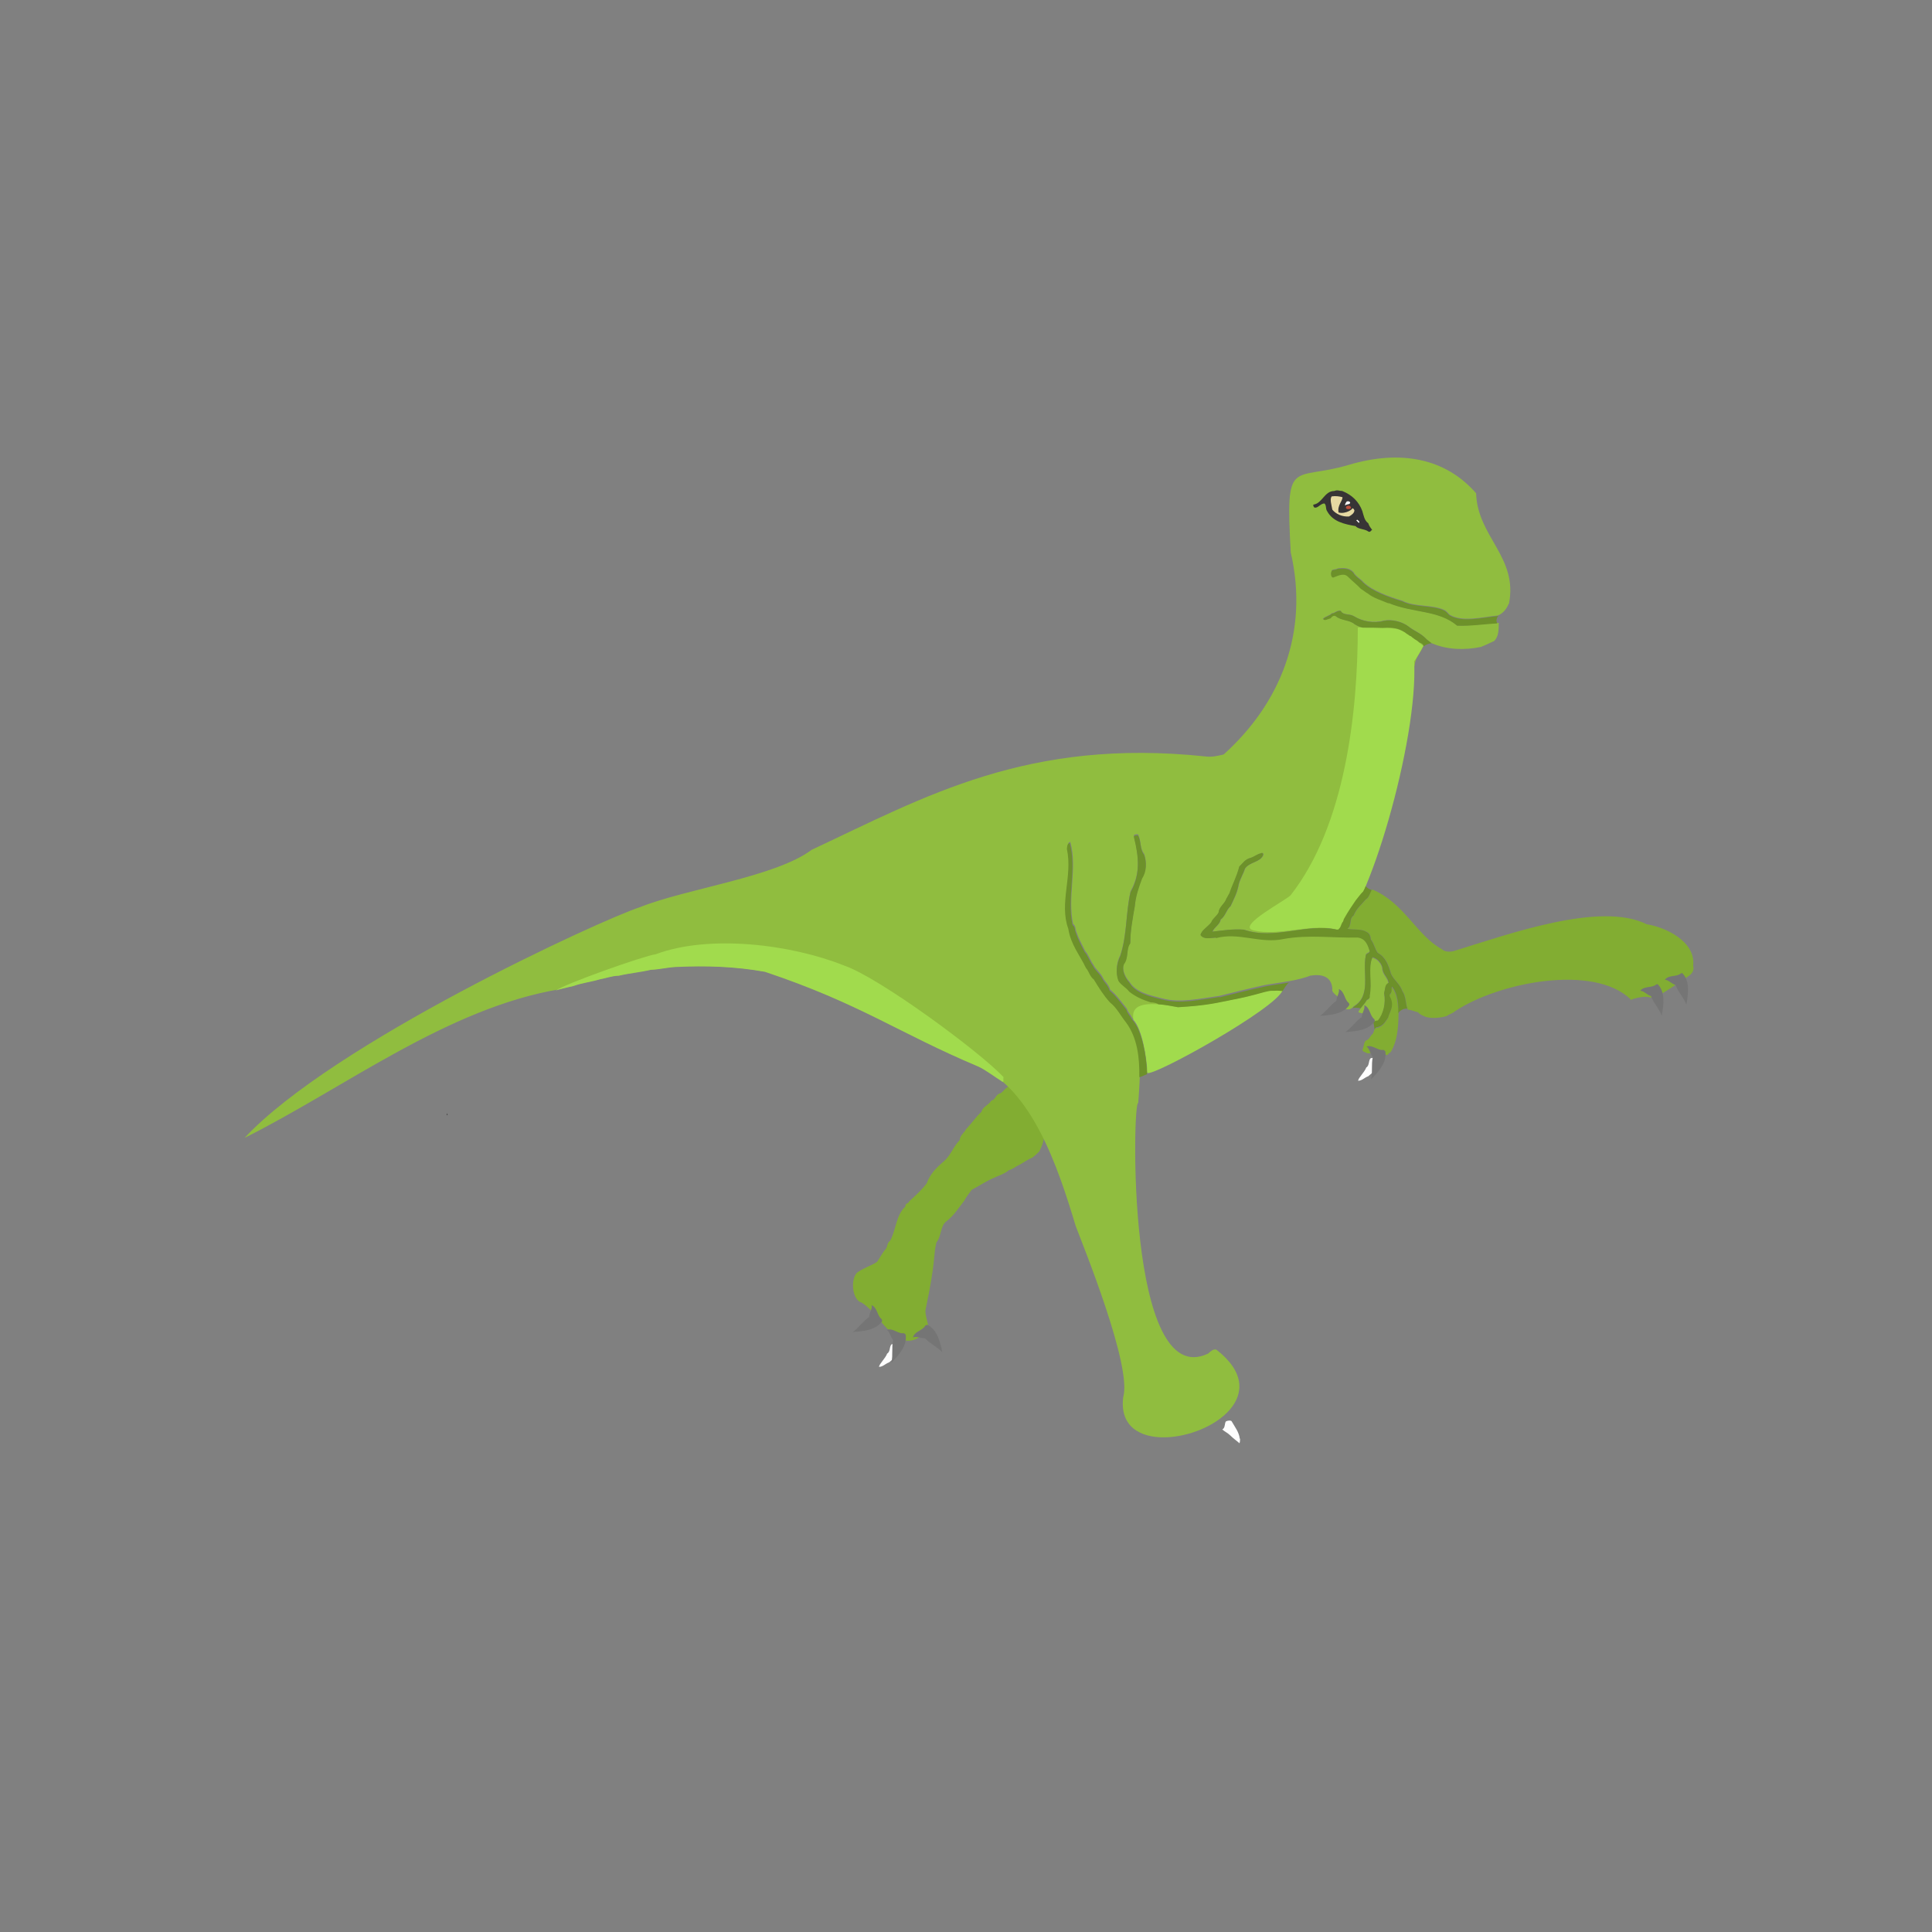 <?xml version="1.0" encoding="UTF-8"?>
<!DOCTYPE svg PUBLIC "-//W3C//DTD SVG 1.1//EN" "http://www.w3.org/Graphics/SVG/1.1/DTD/svg11.dtd">
<!-- Creator: CorelDRAW -->
<svg xmlns="http://www.w3.org/2000/svg" xml:space="preserve" width="6.827in" height="6.827in" style="shape-rendering:geometricPrecision; text-rendering:geometricPrecision; image-rendering:optimizeQuality; fill-rule:evenodd; clip-rule:evenodd"
viewBox="0 0 6.827 6.827"
 xmlns:xlink="http://www.w3.org/1999/xlink"
 xmlns:svg="http://www.w3.org/2000/svg"
 version="1.0">
 <rect x="0" y="0" width="6.827" height="6.827" fill="#808080" stroke="none"/>
 <defs>
  <style type="text/css">
   <![CDATA[
    .fil10 {fill:none}
    .fil5 {fill:#373435}
    .fil9 {fill:#6D912A}
    .fil7 {fill:#757575}
    .fil0 {fill:#82AD32}
    .fil2 {fill:#90BD3F}
    .fil3 {fill:#A1DB4D}
    .fil8 {fill:#C1503B}
    .fil6 {fill:#E6D9A2}
    .fil4 {fill:#FEFEFE}
    .fil1 {fill:#424242;fill-rule:nonzero}
   ]]>
  </style>
 </defs>
 <g id="Layer_x0020_1">
  <path class="fil0" d="M3.687 4.007c0.005,0.022 -0.005,0.041 -0.014,0.061 -0.009,0.01 -0.017,0.016 -0.024,0.022 -0.017,0.007 -0.029,0.016 -0.043,0.024 -0.016,0.007 -0.026,0.017 -0.041,0.021 -0.017,0.014 -0.036,0.019 -0.055,0.028 -0.028,0.012 -0.05,0.028 -0.076,0.041 -0.01,0.014 -0.019,0.024 -0.026,0.038 -0.022,0.028 -0.036,0.052 -0.064,0.074 -0.022,0.016 -0.017,0.054 -0.035,0.074 -0.012,0.05 -0.001,0.061 -0.038,0.236 -0.005,0.019 0.014,0.061 0.009,0.071 -0.103,0.117 -0.163,-0.05 -0.235,-0.094 -0.03,-0.007 -0.041,-0.071 -0.02,-0.102 0.01,-0.014 0.065,-0.033 0.075,-0.043 0.009,-0.014 0.017,-0.028 0.026,-0.04 0.012,-0.01 0.007,-0.026 0.019,-0.033 0.021,-0.036 0.021,-0.092 0.054,-0.121 0,-0.014 0.01,-0.009 0.014,-0.019 0.024,-0.022 0.045,-0.041 0.062,-0.064 0.012,-0.033 0.033,-0.054 0.061,-0.078 0.024,-0.021 0.033,-0.052 0.055,-0.074 0.002,-0.019 0.017,-0.026 0.022,-0.038 0.021,-0.022 0.036,-0.045 0.055,-0.062 0.005,-0.019 0.026,-0.024 0.035,-0.04 0.016,-0.003 0.014,-0.022 0.033,-0.026 0.014,-0.009 0.024,-0.033 0.045,-0.022 0.035,0.007 0.054,0.033 0.067,0.059 0.007,0.026 0.019,0.043 0.028,0.066 0.007,0.014 0.012,0.029 0.012,0.041z"/>
  <path class="fil1" d="M1.578 3.939c0.004,0.003 0.005,0.003 0.002,-0.004 -0.002,-0.004 -0,0.002 -0.002,0.004z"/>
  <path class="fil0" d="M5.984 3.416c0.002,0.016 -0.007,0.026 -0.017,0.033 -0.181,0.124 -0.093,0.052 -0.197,0.081 -0.005,0.002 -0.007,0.007 -0.007,0.002 -0.132,-0.128 -0.469,-0.06 -0.621,0.041 -0.01,0.009 -0.021,0.01 -0.029,0.017 -0.022,0.007 -0.054,0.01 -0.076,0.003 -0.01,-0.005 -0.019,-0.007 -0.026,-0.016 -0.014,-0.003 -0.024,-0.009 -0.036,-0.009 -0.009,-0.021 -0.005,-0.047 -0.019,-0.066 -0.009,-0.026 -0.028,-0.036 -0.04,-0.061 -0.009,-0.031 -0.019,-0.059 -0.047,-0.074 -0.01,-0.014 -0.014,-0.035 -0.024,-0.047 -0.002,-0.01 -0.003,-0.021 -0.014,-0.026 -0.021,-0.014 -0.05,-0.007 -0.069,-0.012 0.016,-0.01 0.005,-0.036 0.022,-0.047 0.009,-0.024 0.029,-0.04 0.043,-0.057 0.014,-0.007 0.012,-0.026 0.022,-0.035 0.113,0.047 0.157,0.163 0.246,0.211 0.01,0.01 0.028,0.01 0.041,0.007 0.195,-0.06 0.519,-0.177 0.683,-0.095 0.069,0.011 0.174,0.062 0.164,0.147z"/>
  <path class="fil2" d="M5.331 2.134c-0.007,0.017 -0.019,0.033 -0.038,0.041 -0.055,0.005 -0.123,0.024 -0.169,-0.002 -0.007,-0.005 -0.01,-0.012 -0.019,-0.017 -0.043,-0.021 -0.104,-0.01 -0.149,-0.033 -0.052,-0.016 -0.105,-0.035 -0.138,-0.066 -0.01,-0.012 -0.028,-0.021 -0.035,-0.035 -0.014,-0.016 -0.035,-0.016 -0.055,-0.014 -0.007,0.005 -0.019,0.003 -0.021,0.007 -0.005,0.009 -0.003,0.024 0.005,0.024 0.014,-0.005 0.035,-0.017 0.05,-0.005 0.016,0.016 0.033,0.029 0.048,0.045 0.009,0.005 0.016,0.012 0.024,0.016 0.021,0.017 0.048,0.024 0.073,0.035 0.086,0.036 0.176,0.024 0.242,0.08 0.05,0.002 0.1,-0.007 0.147,-0.009 0,0.024 0,0.048 -0.016,0.064 -0.016,0.007 -0.029,0.014 -0.047,0.021 -0.057,0.012 -0.119,0.01 -0.171,-0.012 -0.009,-0.003 -0.014,-0.01 -0.022,-0.016 -0.019,-0.021 -0.041,-0.028 -0.061,-0.043 -0.024,-0.019 -0.061,-0.028 -0.09,-0.022 -0.036,0.01 -0.076,0.002 -0.105,-0.016 -0.016,-0.01 -0.038,-0.002 -0.047,-0.019 -0.014,-0.002 -0.021,0.009 -0.031,0.009 -0.009,0.009 -0.022,0.01 -0.031,0.019 0.003,0.009 0.016,0 0.026,-0.002 0.005,-0.007 0.012,-0.012 0.019,-0.007 0.019,0.016 0.048,0.012 0.066,0.028 0.055,0.035 0.118,-0.005 0.168,0.022 0.012,0.005 0.019,0.016 0.031,0.019 0.01,0.012 0.021,0.012 0.029,0.022 0.007,0.003 0.014,0.005 0.016,0.014 -0.009,0.024 -0.028,0.04 -0.031,0.067 -0.008,0.058 -0.157,0.76 -0.185,0.807 -0.016,0.014 -0.024,0.031 -0.038,0.041 -0.009,0.021 -0.022,0.036 -0.029,0.059 -0.009,0.01 -0.007,0.024 -0.021,0.029 -0.112,-0.024 -0.22,0.038 -0.33,0 -0.04,-0.003 -0.074,0.003 -0.111,0.007 0.007,-0.017 0.026,-0.024 0.029,-0.043 0.016,-0.01 0.021,-0.036 0.035,-0.047 0.012,-0.026 0.024,-0.048 0.029,-0.078 0.005,-0.019 0.016,-0.036 0.022,-0.055 0.017,-0.024 0.054,-0.022 0.064,-0.047 0.002,-0.009 -0.005,-0.009 -0.007,-0.007 -0.014,0.003 -0.024,0.012 -0.036,0.016 -0.021,0.005 -0.028,0.019 -0.041,0.031 -0.009,0.036 -0.024,0.062 -0.035,0.095 -0.005,0.007 -0.007,0.014 -0.01,0.017 -0.007,0.021 -0.026,0.029 -0.028,0.05 -0.007,0.014 -0.021,0.021 -0.026,0.035 -0.012,0.016 -0.035,0.028 -0.038,0.045 0.012,0.017 0.036,0.01 0.054,0.009 0.081,-0.022 0.157,0.021 0.239,0.003 0.088,-0.016 0.176,-0.003 0.261,-0.005 0.028,0.003 0.036,0.026 0.043,0.048 0,0.009 -0.014,0.007 -0.014,0.017 -0.012,0.062 0.021,0.142 -0.043,0.18 -0.007,0.01 -0.016,0.012 -0.026,0.01 -0.017,-0.016 -0.019,-0.036 -0.033,-0.047 -0.009,-0.007 -0.019,-0.016 -0.016,-0.024 -0.004,-0.081 -0.116,-0.034 -0.071,-0.05 -0.054,0.022 -0.114,0.026 -0.169,0.036 -0.055,0.012 -0.111,0.026 -0.159,0.038 -0.067,0.009 -0.138,0.026 -0.202,0.009 -0.048,-0.012 -0.093,-0.022 -0.116,-0.059 -0.017,-0.019 -0.028,-0.047 -0.019,-0.066 0.017,-0.022 0.007,-0.054 0.022,-0.073 0,-0.045 0.009,-0.09 0.016,-0.131 0.003,-0.035 0.014,-0.067 0.026,-0.099 0.016,-0.024 0.016,-0.057 0.007,-0.083 -0.016,-0.019 -0.01,-0.05 -0.022,-0.069 -0.007,0 -0.016,0 -0.014,0.007 0.017,0.069 0.024,0.13 -0.012,0.194 -0.017,0.073 -0.012,0.152 -0.036,0.225 -0.014,0.028 -0.017,0.061 -0.007,0.088 0.01,0.016 0.028,0.024 0.038,0.038 0.024,0.019 0.048,0.029 0.076,0.038 0.012,0 0.022,0.003 0.028,0.007 0.09,0.024 0.182,0.002 0.265,-0.017 0.062,-0.009 0.119,-0.036 0.175,-0.031 -0.014,0.039 -0.416,0.286 -0.481,0.294 0,-0.055 -0.009,-0.111 -0.031,-0.163 -0.007,-0.012 -0.012,-0.022 -0.021,-0.031 -0.007,-0.014 -0.016,-0.021 -0.019,-0.033 -0.021,-0.026 -0.038,-0.05 -0.059,-0.067 -0.005,-0.019 -0.019,-0.028 -0.026,-0.043 -0.01,-0.019 -0.026,-0.029 -0.033,-0.045 -0.012,-0.016 -0.017,-0.035 -0.029,-0.048 -0.01,-0.021 -0.022,-0.041 -0.031,-0.067 -0.005,-0.012 -0.002,-0.022 -0.012,-0.029 -0.021,-0.097 0.016,-0.197 -0.01,-0.29 -0.009,0.002 -0.009,0.012 -0.01,0.021 0.021,0.097 -0.028,0.192 0.005,0.282 0.009,0.057 0.041,0.093 0.062,0.138 0.012,0.014 0.014,0.031 0.028,0.041 0.017,0.028 0.035,0.057 0.057,0.081 0.026,0.021 0.036,0.045 0.057,0.071 0.059,0.08 0.048,0.194 0.041,0.289 -0.02,-0.018 -0.043,1.024 0.247,0.885 0.01,-0.009 0.019,-0.017 0.029,-0.014 0.202,0.157 -0.015,0.306 -0.18,0.31 -0.089,0.002 -0.162,-0.038 -0.149,-0.142 0.032,-0.109 -0.141,-0.533 -0.168,-0.605 -0.061,-0.203 -0.154,-0.486 -0.346,-0.565 -0.278,-0.117 -0.417,-0.222 -0.752,-0.334 -0.107,-0.019 -0.209,-0.022 -0.315,-0.017 -0.033,0.002 -0.059,0.009 -0.088,0.01 -0.038,0.009 -0.076,0.012 -0.114,0.021 -0.022,0 -0.045,0.009 -0.064,0.012 -0.035,0.01 -0.067,0.014 -0.1,0.026 -0.014,0.002 -0.028,0.007 -0.041,0.01 -0.399,0.066 -0.763,0.349 -1.117,0.526 0.313,-0.335 1.255,-0.769 1.399,-0.816 0.163,-0.065 0.477,-0.106 0.605,-0.202 0.403,-0.189 0.764,-0.396 1.392,-0.33 0.022,0.003 0.043,-0.002 0.064,-0.007 0.199,-0.179 0.303,-0.43 0.237,-0.714 -0.019,-0.342 0.004,-0.25 0.204,-0.309 0.184,-0.055 0.343,-0.024 0.451,0.1 0.005,0.155 0.149,0.225 0.116,0.391z"/>
  <path class="fil3" d="M3.54 3.821c-0.02,-0.012 -0.061,-0.043 -0.085,-0.053 -0.278,-0.117 -0.417,-0.222 -0.752,-0.334 -0.107,-0.019 -0.209,-0.022 -0.315,-0.017 -0.033,0.002 -0.059,0.009 -0.088,0.01 -0.038,0.009 -0.076,0.012 -0.114,0.021 -0.022,0 -0.045,0.009 -0.064,0.012 -0.033,0.01 -0.064,0.013 -0.095,0.024 -0.03,0.007 -0.053,0.012 -0.062,0.016l-0.002 0.001c0.028,-0.023 0.314,-0.124 0.354,-0.129 0.19,-0.071 0.479,-0.035 0.666,0.04 0.122,0.041 0.48,0.305 0.563,0.394 -0.002,0.017 0.003,0.017 -0.005,0.016z"/>
  <path class="fil0" d="M4.942 3.561c0,0.05 0,0.112 -0.028,0.157 -0.009,0.003 -0.009,0.014 -0.017,0.009 -0.019,-0.019 -0.048,-0.003 -0.066,-0.005 -0.005,-0.005 -0.019,-0.005 -0.016,-0.014 0.005,-0.012 0.005,-0.028 0.012,-0.031 0.014,-0.005 0.014,-0.017 0.024,-0.024 0.005,-0.007 0.003,-0.021 0.017,-0.021 0.019,-0.005 0.026,-0.019 0.036,-0.033 0.007,-0.026 0.021,-0.038 0.01,-0.067 -0.003,-0.007 -0.007,-0.01 -0.003,-0.017 0.009,-0.007 0.003,-0.019 0.007,-0.026 0.016,0.019 0.021,0.047 0.022,0.073z"/>
  <path class="fil2" d="M4.907 3.476c-0.014,0.005 -0.012,0.022 -0.016,0.036 0.007,0.035 -0.003,0.074 -0.022,0.097 -0.009,0 -0.021,0.009 -0.024,0 -0.003,-0.014 -0.012,-0.019 -0.021,-0.026 -0.009,-0.003 -0.021,-0.003 -0.024,-0.007 0.007,-0.016 0.021,-0.026 0.029,-0.041 0.007,-0.003 0.012,-0.007 0.01,-0.014 0.01,-0.047 -0.007,-0.099 0.01,-0.137 0.019,0.005 0.031,0.021 0.035,0.036 0,0.024 0.021,0.036 0.022,0.055z"/>
  <path class="fil4" d="M4.883 3.744c-0.009,0.024 -0.028,0.043 -0.048,0.059 -0.014,0.005 -0.022,0.016 -0.036,0.016 0.002,-0.012 0.022,-0.029 0.029,-0.047 0.012,-0.007 0.007,-0.026 0.016,-0.033 0.012,0 0.028,-0.009 0.038,0 0.002,0.003 0,0.003 0.002,0.005z"/>
  <path class="fil5" d="M4.847 1.873c-0.002,0.003 -0.007,0.009 -0.012,0.005 -0.014,-0.01 -0.035,-0.007 -0.045,-0.019 -0.041,-0.007 -0.08,-0.016 -0.1,-0.052 -0.007,-0.01 -0.002,-0.021 -0.01,-0.028 -0.014,0 -0.024,0.019 -0.036,0.014 -0.003,-0.003 -0.005,-0.01 -0.002,-0.01 0.031,-0.005 0.038,-0.048 0.073,-0.048 0.012,-0.005 0.017,0 0.028,0 0.035,0.014 0.059,0.038 0.071,0.071 0.005,0.016 0.007,0.033 0.021,0.043 0.003,0.01 0.009,0.017 0.014,0.024z"/>
  <path class="fil4" d="M4.803 1.847c-0.003,0.002 -0.007,-0.007 -0.01,-0.007 0,-0.002 0.003,-0.005 0.005,-0.002 0.002,0.002 0.007,0.005 0.005,0.009z"/>
  <path class="fil6" d="M4.786 1.803c0,0.01 -0.01,0.017 -0.019,0.022 -0.024,0.002 -0.047,-0.009 -0.059,-0.024 -0.003,-0.017 -0.01,-0.038 -0.002,-0.047 0.014,-0.002 0.028,0 0.038,0.003 0,0.014 -0.019,0.029 -0.014,0.054 0.026,0.007 0.054,-0.014 0.048,-0.016 0.002,0.002 0.007,0.003 0.007,0.007z"/>
  <path class="fil4" d="M4.771 1.777c-0.002,0.007 -0.012,0.003 -0.017,0.009 -0.003,-0.003 0.002,-0.01 0.005,-0.014 0.005,-0.002 0.012,0 0.012,0.005z"/>
  <path class="fil7" d="M4.769 3.55c-0.021,0.033 -0.065,0.037 -0.105,0.04 0.023,-0.016 0.035,-0.037 0.058,-0.053 0.002,-0.019 0.012,-0.028 0.009,-0.042 0.021,0.009 0.019,0.037 0.035,0.049 0.002,0.002 0.002,0.007 0.002,0.007z"/>
  <path class="fil4" d="M4.382 5.084c0,0.003 0,0.01 -0.002,0.016 -0.01,-0.009 -0.021,-0.016 -0.033,-0.028 -0.009,-0.009 -0.021,-0.014 -0.028,-0.021 0.012,-0.005 0.007,-0.024 0.014,-0.029 0.009,-0.003 0.016,-0.003 0.019,0 0.012,0.021 0.026,0.038 0.029,0.062z"/>
  <path class="fil3" d="M5.03 2.283c-0.022,-0.019 -0.069,-0.057 -0.097,-0.061 -0.054,-0.007 -0.083,-0.005 -0.135,-0.005 0,0.303 -0.045,0.7 -0.237,0.946 -0.014,0.017 -0.192,0.109 -0.133,0.124 0.09,0.024 0.22,-0.029 0.301,0 0.1,-0.051 0.284,-0.671 0.268,-0.951 0.005,-0.003 0.028,-0.045 0.033,-0.054z"/>
  <path class="fil3" d="M4.532 3.5c-0.025,0.064 -0.442,0.297 -0.477,0.292 -0.003,-0.054 -0.019,-0.156 -0.05,-0.188 -0.005,-0.035 0.002,-0.076 0.157,-0.045 0.112,-0.007 0.137,-0.016 0.247,-0.038 0.016,-0.003 0.067,-0.021 0.083,-0.021 0.007,0 0.033,0 0.04,0z"/>
  <path class="fil8" d="M4.765 1.787c-0.005,0 -0.009,0.003 -0.009,0.007 0,0.003 0.003,0.005 0.009,0.005 0.005,0 0.009,-0.002 0.009,-0.005 0,-0.003 -0.003,-0.007 -0.009,-0.007z"/>
  <path class="fil9" d="M4.98 2.216c-0.024,-0.019 -0.061,-0.028 -0.09,-0.022 -0.036,0.01 -0.076,0.002 -0.105,-0.016 -0.016,-0.01 -0.038,-0.002 -0.047,-0.019 -0.014,-0.002 -0.021,0.009 -0.031,0.009 -0.009,0.009 -0.022,0.01 -0.031,0.019 0.003,0.009 0.016,0 0.026,-0.002 0.005,-0.007 0.012,-0.012 0.019,-0.007 0.019,0.016 0.048,0.012 0.066,0.028 0.01,0.006 0.019,0.01 0.029,0.012 0.026,-0 0.046,-0 0.07,0.001 0.024,-0.002 0.047,-0.002 0.069,0.01 0.006,0.003 0.011,0.006 0.015,0.01 0.004,0.002 0.008,0.005 0.012,0.008 0.001,0.001 0.003,0.001 0.004,0.001 0.001,0.001 0.003,0.003 0.004,0.004 0.003,0.002 0.006,0.004 0.008,0.006 0.006,0.004 0.012,0.006 0.017,0.012 0.007,0.003 0.014,0.005 0.016,0.014 0.007,-0.006 0.017,-0.01 0.028,-0.011 -0.006,-0.004 -0.011,-0.009 -0.017,-0.013 -0.019,-0.021 -0.041,-0.028 -0.061,-0.043z"/>
  <path class="fil9" d="M4.907 2.131c0.086,0.036 0.176,0.024 0.242,0.08 0.049,0.002 0.097,-0.006 0.142,-0.008 -0.002,-0.003 -0.003,-0.007 -0.003,-0.01 0,-0.007 0.003,-0.013 0.008,-0.018 -0.001,0.001 -0.003,0.002 -0.004,0.002 -0.055,0.005 -0.123,0.024 -0.169,-0.002 -0.007,-0.005 -0.01,-0.012 -0.019,-0.017 -0.043,-0.021 -0.104,-0.01 -0.149,-0.033 -0.052,-0.016 -0.105,-0.035 -0.138,-0.066 -0.01,-0.012 -0.028,-0.021 -0.035,-0.035 -0.014,-0.016 -0.035,-0.016 -0.055,-0.014 -0.007,0.005 -0.019,0.003 -0.021,0.007 -0.005,0.009 -0.003,0.024 0.005,0.024 0.014,-0.005 0.035,-0.017 0.05,-0.005 0.016,0.016 0.033,0.029 0.048,0.045 0.009,0.005 0.016,0.012 0.024,0.016 0.021,0.017 0.048,0.024 0.073,0.035z"/>
  <path class="fil9" d="M4.309 3.523c-0.067,0.009 -0.138,0.026 -0.202,0.009 -0.048,-0.012 -0.093,-0.022 -0.116,-0.059 -0.017,-0.019 -0.028,-0.047 -0.019,-0.066 0.017,-0.022 0.007,-0.054 0.022,-0.073 0,-0.045 0.009,-0.09 0.016,-0.131 0.003,-0.035 0.014,-0.067 0.026,-0.099 0.016,-0.024 0.016,-0.057 0.007,-0.083 -0.016,-0.019 -0.01,-0.05 -0.022,-0.069 -0.007,0 -0.016,0 -0.014,0.007 0.017,0.069 0.024,0.13 -0.012,0.194 -0.017,0.073 -0.012,0.152 -0.036,0.225 -0.014,0.028 -0.017,0.061 -0.007,0.088 0.01,0.016 0.028,0.024 0.038,0.038 0.024,0.019 0.048,0.029 0.076,0.038 0.012,0 0.022,0.003 0.028,0.007 0,0 0.001,0 0.001,0 0.018,0.001 0.041,0.005 0.067,0.01 0.001,3.14961e-005 0.001,5.51181e-005 0.002,8.26772e-005 0.083,-0.005 0.117,-0.011 0.175,-0.023 0.006,-0.001 0.013,-0.003 0.019,-0.004 0.002,-0 0.004,-0.001 0.006,-0.001 0.011,-0.002 0.023,-0.005 0.037,-0.008 0.012,-0.003 0.024,-0.006 0.036,-0.009 0.021,-0.006 0.046,-0.013 0.056,-0.013l0.011 0c0.008,-0.001 0.02,0 0.028,0.001 0.008,-0.012 0.014,-0.024 0.023,-0.03 -0.029,0.005 -0.058,0.008 -0.086,0.014 -0.055,0.012 -0.111,0.026 -0.159,0.038z"/>
  <path class="fil9" d="M4.297 3.315c0.081,-0.022 0.157,0.021 0.239,0.003 0.088,-0.016 0.176,-0.003 0.261,-0.005 0.028,0.003 0.036,0.026 0.043,0.048 0,0.009 -0.014,0.007 -0.014,0.017 -0.012,0.062 0.021,0.142 -0.043,0.18 -0.001,0.002 -0.002,0.003 -0.003,0.004 0.004,-0.001 0.008,-0.001 0.012,-0.001 0.006,0 0.011,0.001 0.016,0.002 0.007,-0.01 0.016,-0.018 0.022,-0.03 0.007,-0.003 0.012,-0.007 0.01,-0.014 0.01,-0.047 -0.007,-0.099 0.01,-0.137 0.019,0.005 0.031,0.021 0.035,0.036 0,0.024 0.021,0.036 0.022,0.055 -0.014,0.005 -0.012,0.022 -0.016,0.036 0.007,0.035 -0.003,0.074 -0.022,0.097 -0.005,0 -0.012,0.003 -0.017,0.004 0.003,0.009 0.004,0.018 0.005,0.028 0.002,-0.005 0.005,-0.009 0.012,-0.009 0.019,-0.005 0.026,-0.019 0.036,-0.033 0.007,-0.026 0.021,-0.038 0.01,-0.067 -0.003,-0.007 -0.007,-0.01 -0.003,-0.017 0.009,-0.007 0.003,-0.019 0.007,-0.026 0.016,0.019 0.021,0.047 0.022,0.073 0,0.007 0,0.014 -6.69291e-005,0.021 0.006,-0.009 0.017,-0.016 0.029,-0.016 0.001,0 0.002,3.14961e-005 0.003,9.84252e-005 -0.007,-0.02 -0.005,-0.044 -0.018,-0.062 -0.009,-0.026 -0.028,-0.036 -0.04,-0.061 -0.009,-0.031 -0.019,-0.059 -0.047,-0.074 -0.01,-0.014 -0.014,-0.035 -0.024,-0.047 -0.002,-0.01 -0.003,-0.021 -0.014,-0.026 -0.021,-0.014 -0.05,-0.007 -0.069,-0.012 0.016,-0.01 0.005,-0.036 0.022,-0.047 0.009,-0.024 0.029,-0.04 0.043,-0.057 0.01,-0.005 0.016,-0.023 0.021,-0.033 -0.009,-0.003 -0.017,-0.008 -0.021,-0.014 -0.002,0.006 -0.005,0.012 -0.009,0.019 -0.009,0.008 -0.019,0.023 -0.026,0.031 -0.011,0.016 -0.025,0.036 -0.042,0.066 -0.001,0.003 -0.002,0.006 -0.003,0.009 -0.008,0.009 -0.007,0.021 -0.016,0.027 -0,0.001 -0.001,0.002 -0.001,0.002 -0.001,-0 -0.001,-0 -0.002,-0.001 -0.001,0 -0.001,0 -0.002,0.001 -0.112,-0.024 -0.22,0.038 -0.33,0 -0.04,-0.003 -0.074,0.003 -0.111,0.007 0.007,-0.017 0.026,-0.024 0.029,-0.043 0.016,-0.01 0.021,-0.036 0.035,-0.047 0.012,-0.026 0.024,-0.048 0.029,-0.078 0.005,-0.019 0.016,-0.036 0.022,-0.055 0.017,-0.024 0.054,-0.022 0.064,-0.047 0.002,-0.009 -0.005,-0.009 -0.007,-0.007 -0.014,0.003 -0.024,0.012 -0.036,0.016 -0.021,0.005 -0.028,0.019 -0.041,0.031 -0.009,0.036 -0.024,0.062 -0.035,0.095 -0.005,0.007 -0.007,0.014 -0.01,0.017 -0.007,0.021 -0.026,0.029 -0.028,0.05 -0.007,0.014 -0.021,0.021 -0.026,0.035 -0.012,0.016 -0.035,0.028 -0.038,0.045 0.012,0.017 0.036,0.01 0.054,0.009z"/>
  <path class="fil9" d="M3.98 3.568c-0.021,-0.026 -0.038,-0.05 -0.059,-0.067 -0.005,-0.019 -0.019,-0.028 -0.026,-0.043 -0.01,-0.019 -0.026,-0.029 -0.033,-0.045 -0.012,-0.016 -0.017,-0.035 -0.029,-0.048 -0.01,-0.021 -0.022,-0.041 -0.031,-0.067 -0.005,-0.012 -0.002,-0.022 -0.012,-0.029 -0.021,-0.097 0.016,-0.197 -0.01,-0.29 -0.009,0.002 -0.009,0.012 -0.01,0.021 0.021,0.097 -0.028,0.192 0.005,0.282 0.009,0.057 0.041,0.093 0.062,0.138 0.012,0.014 0.014,0.031 0.028,0.041 0.017,0.028 0.035,0.057 0.057,0.081 0.026,0.021 0.036,0.045 0.057,0.071 0.04,0.054 0.048,0.124 0.047,0.193 0.007,0 0.017,-0.007 0.027,-0.01 -0.001,-0.053 -0.011,-0.113 -0.032,-0.162 -0.007,-0.012 -0.012,-0.022 -0.021,-0.031 -0.007,-0.014 -0.016,-0.021 -0.019,-0.033z"/>
  <path class="fil7" d="M4.859 3.607c-0.021,0.033 -0.065,0.037 -0.105,0.04 0.023,-0.016 0.035,-0.037 0.058,-0.053 0.002,-0.019 0.012,-0.028 0.009,-0.042 0.021,0.009 0.019,0.037 0.035,0.049 0.002,0.002 0.002,0.007 0.002,0.007z"/>
  <path class="fil7" d="M4.895 3.714c0.007,0.038 -0.022,0.072 -0.05,0.1 0.006,-0.028 0,-0.051 0.006,-0.079 -0.011,-0.015 -0.011,-0.028 -0.022,-0.037 0.022,-0.007 0.039,0.015 0.059,0.012 0.003,0 0.006,0.004 0.006,0.004z"/>
  <path class="fil7" d="M5.858 3.478c0.027,0.028 0.021,0.072 0.014,0.111 -0.01,-0.026 -0.028,-0.043 -0.038,-0.069 -0.018,-0.007 -0.024,-0.018 -0.038,-0.019 0.014,-0.018 0.041,-0.009 0.056,-0.022 0.003,-0.002 0.007,-0.001 0.007,-0.001z"/>
  <path class="fil7" d="M5.945 3.439c0.027,0.028 0.021,0.072 0.014,0.111 -0.01,-0.026 -0.028,-0.043 -0.038,-0.069 -0.018,-0.007 -0.024,-0.018 -0.038,-0.019 0.014,-0.018 0.041,-0.009 0.056,-0.022 0.003,-0.002 0.007,-0.001 0.007,-0.001z"/>
  <path class="fil4" d="M3.19 4.755c-0.009,0.024 -0.028,0.043 -0.048,0.059 -0.014,0.005 -0.022,0.016 -0.036,0.016 0.002,-0.012 0.022,-0.029 0.029,-0.047 0.012,-0.007 0.007,-0.026 0.016,-0.033 0.012,0 0.028,-0.009 0.038,0 0.002,0.003 0,0.003 0.002,0.005z"/>
  <path class="fil7" d="M3.118 4.667c-0.021,0.033 -0.065,0.037 -0.105,0.04 0.023,-0.016 0.035,-0.037 0.058,-0.053 0.002,-0.019 0.012,-0.028 0.009,-0.042 0.021,0.009 0.019,0.037 0.035,0.049 0.002,0.002 0.002,0.007 0.002,0.007z"/>
  <path class="fil7" d="M3.2 4.715c0.007,0.038 -0.022,0.072 -0.05,0.1 0.006,-0.028 0,-0.051 0.006,-0.079 -0.011,-0.015 -0.011,-0.028 -0.022,-0.037 0.022,-0.007 0.039,0.015 0.059,0.012 0.003,0 0.006,0.004 0.006,0.004z"/>
  <path class="fil7" d="M3.276 4.681c0.035,0.016 0.046,0.059 0.054,0.098 -0.019,-0.021 -0.042,-0.029 -0.061,-0.05 -0.019,0 -0.029,-0.008 -0.043,-0.003 0.006,-0.022 0.034,-0.024 0.043,-0.041 0.002,-0.003 0.007,-0.003 0.007,-0.003z"/>
  <rect class="fil10" width="6.827" height="6.827"/>
 </g>
</svg>
